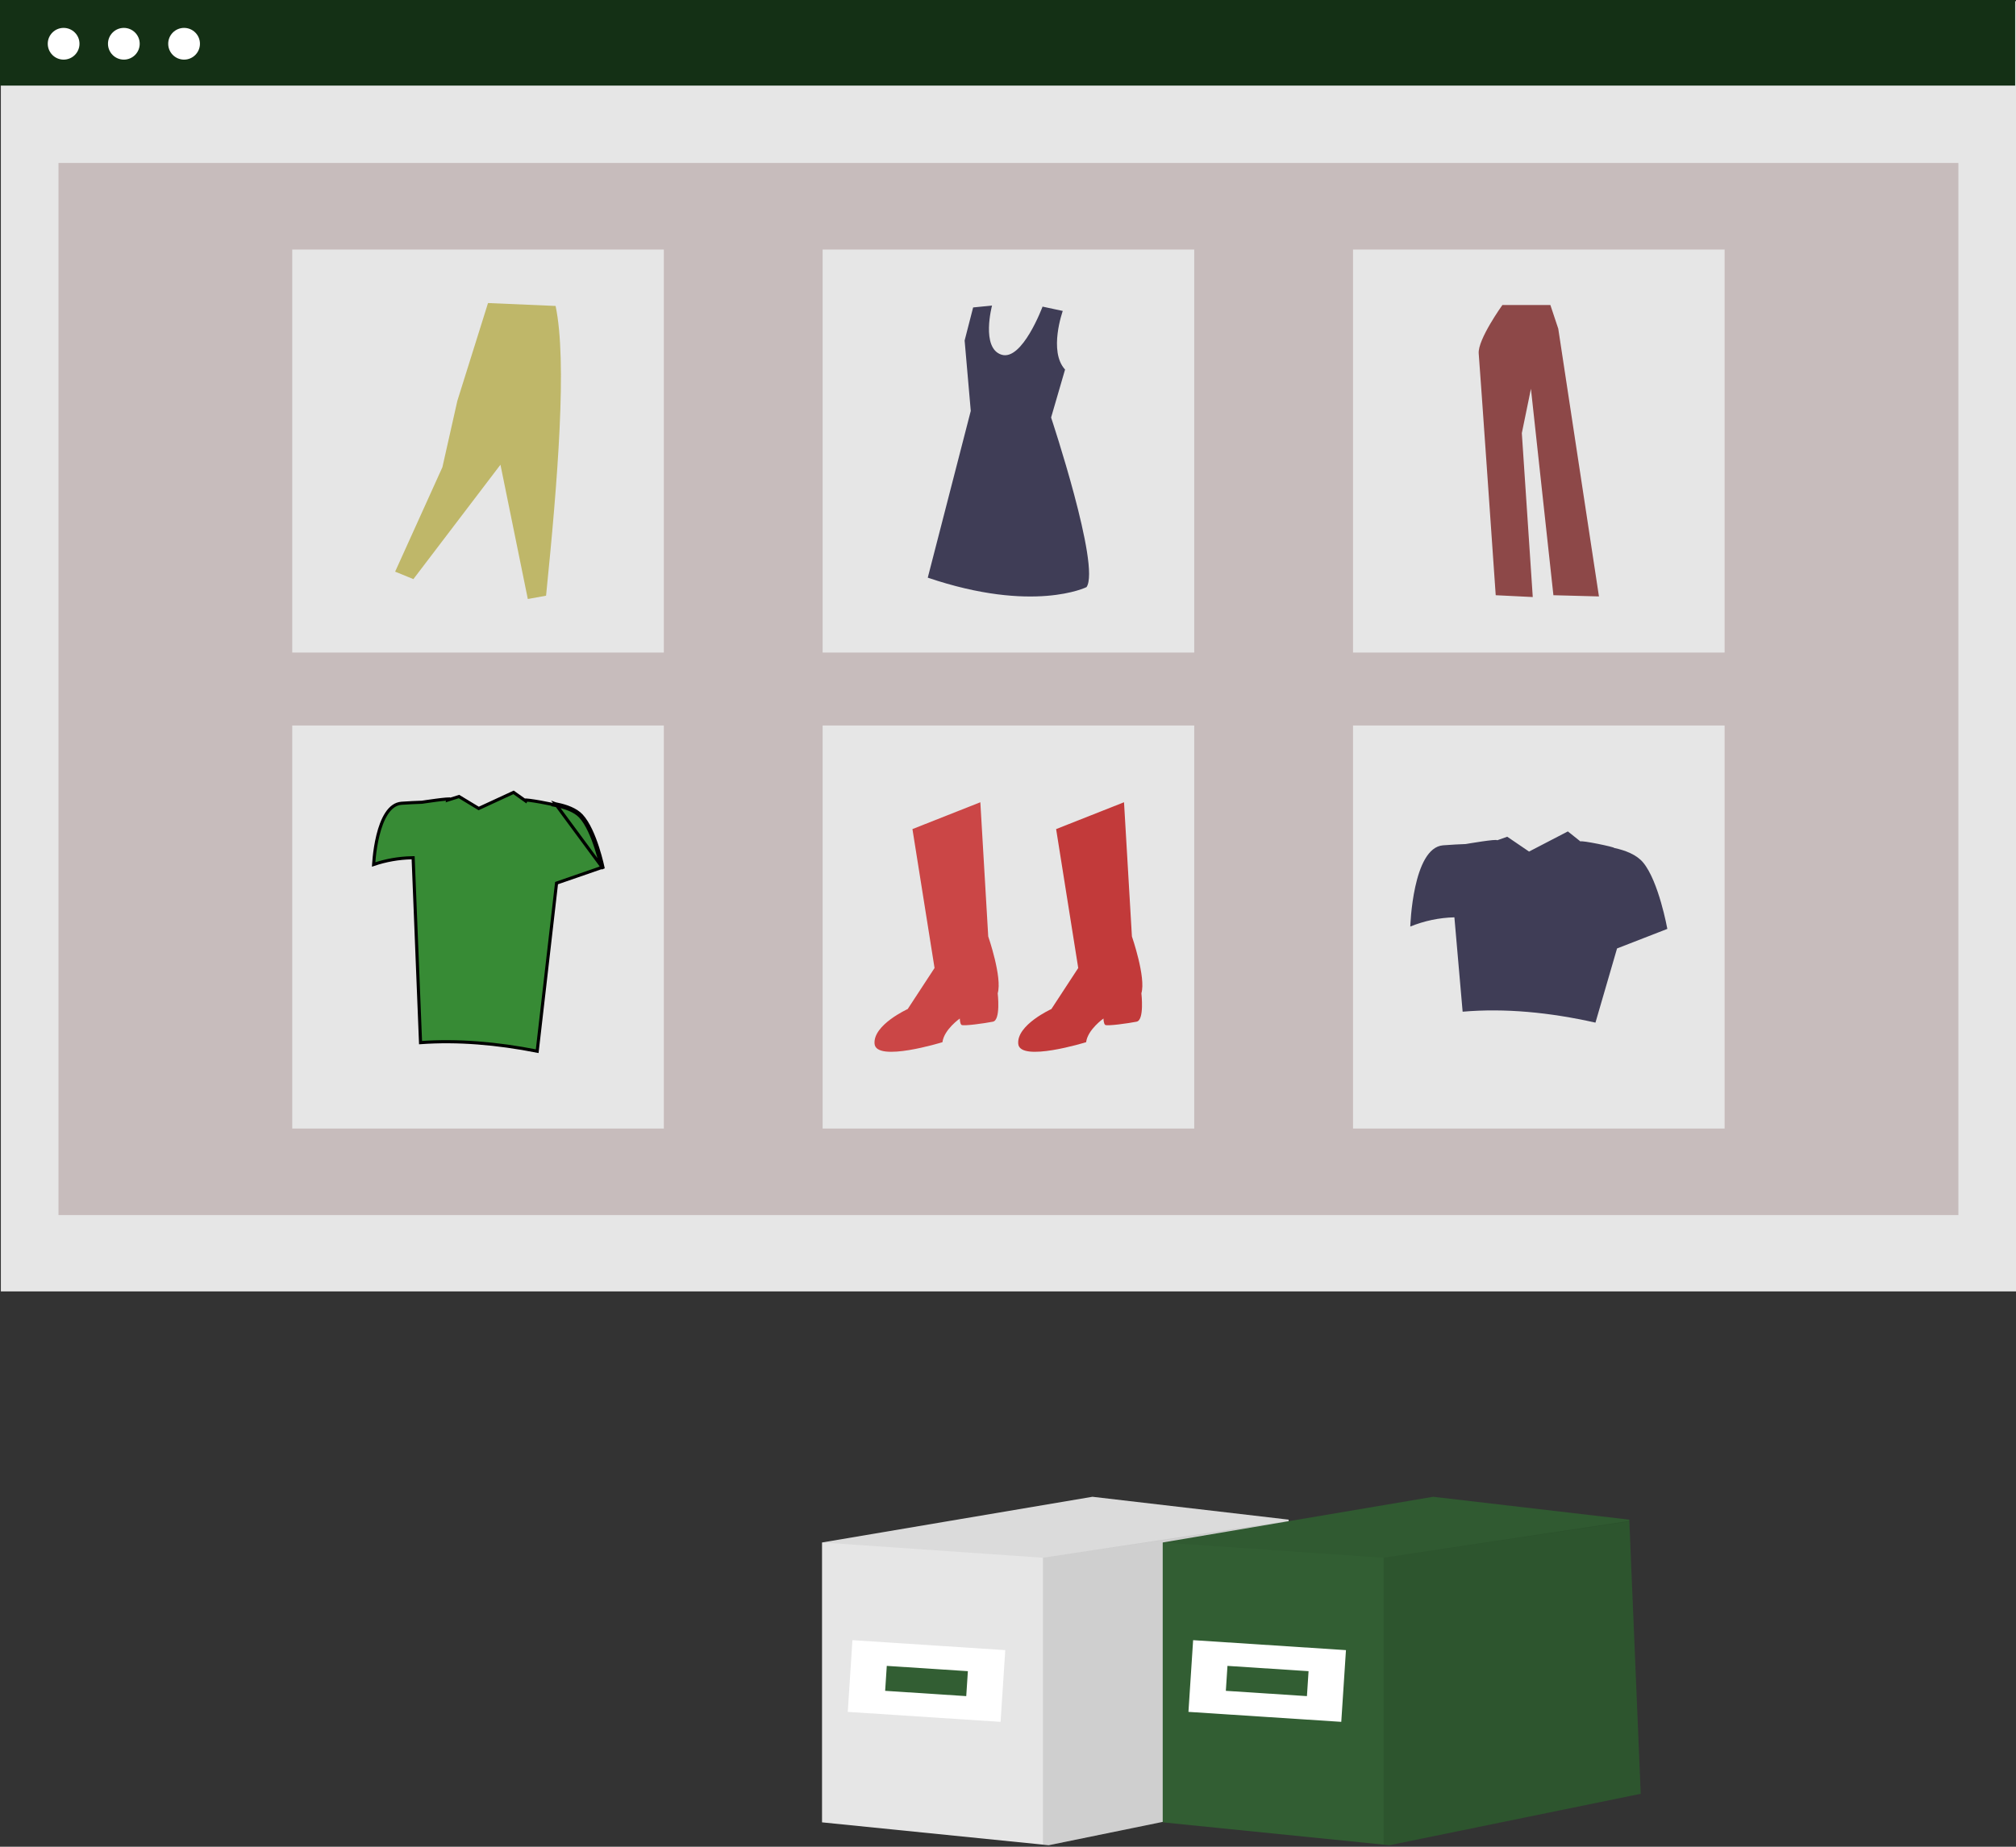 <svg width="645" height="591" viewBox="0 0 645 591" fill="none" xmlns="http://www.w3.org/2000/svg">
<rect x="0" y="0" width="645" height="591" fill="#333333" stroke="none"/>
<g id="anim">
<g id="page">
<path id="Vector" d="M645 0.366H0.275V413.276H645V0.366Z" fill="#E6E6E6"/>
<path id="Vector_2" d="M626.564 52.155H18.711V388.848H626.564V52.155Z" fill="#A99494" fill-opacity="0.51"/>
<path id="Vector_3" d="M644.725 0H0V27.39H644.725V0Z" fill="#143015"/>
<path id="Vector_4" d="M20.354 19.08C23.158 19.08 25.431 16.807 25.431 14.003C25.431 11.2 23.158 8.927 20.354 8.927C17.55 8.927 15.278 11.2 15.278 14.003C15.278 16.807 17.55 19.08 20.354 19.08Z" fill="white"/>
<path id="Vector_5" d="M39.624 19.08C42.427 19.08 44.7 16.807 44.7 14.003C44.7 11.2 42.427 8.927 39.624 8.927C36.82 8.927 34.547 11.2 34.547 14.003C34.547 16.807 36.82 19.08 39.624 19.08Z" fill="white"/>
<path id="Vector_6" d="M58.893 19.08C61.697 19.08 63.97 16.807 63.97 14.003C63.97 11.2 61.697 8.927 58.893 8.927C56.089 8.927 53.816 11.2 53.816 14.003C53.816 16.807 56.089 19.08 58.893 19.08Z" fill="white"/>
<path id="Vector_7" d="M212.388 79.848H93.501V208.829H212.388V79.848Z" fill="#E6E6E6"/>
<path id="Vector_8" d="M382.08 79.848H263.193V208.829H382.08V79.848Z" fill="#E6E6E6"/>
<path id="Vector_9" d="M551.772 79.848H432.885V208.829H551.772V79.848Z" fill="#E6E6E6"/>
<path id="Vector_10" d="M212.388 232.176H93.501V361.158H212.388V232.176Z" fill="#E6E6E6"/>
<path id="Vector_11" d="M382.08 232.176H263.193V361.158H382.08V232.176Z" fill="#E6E6E6"/>
<path id="Vector_12" d="M551.772 232.176H432.885V361.158H551.772V232.176Z" fill="#E6E6E6"/>
<path id="Vector_13" d="M291.928 265.325L313.65 256.737L316.175 299.676C316.175 299.676 320.722 312.81 319.206 317.862C319.206 317.862 320.217 326.45 317.691 326.955C315.165 327.46 308.093 328.47 307.588 327.965C307.083 327.46 307.083 325.945 307.083 325.945C307.083 325.945 302.031 329.481 301.526 333.522C301.526 333.522 280.309 340.089 279.804 334.027C279.299 327.965 290.412 322.914 290.412 322.914L299 309.779L291.928 265.325Z" fill="#CB4646"/>
<path id="Vector_14" d="M337.897 265.325L359.619 256.737L362.145 299.676C362.145 299.676 366.692 312.81 365.176 317.862C365.176 317.862 366.187 326.45 363.661 326.955C361.135 327.46 354.063 328.47 353.557 327.965C353.052 327.46 353.052 325.945 353.052 325.945C353.052 325.945 348.001 329.481 347.496 333.522C347.496 333.522 326.279 340.089 325.774 334.027C325.268 327.965 336.382 322.914 336.382 322.914L344.97 309.779L337.897 265.325Z" fill="#C23A3A"/>
<path id="Vector_15" d="M340.022 99.51C340.022 99.51 335.397 112.434 340.756 118.262L336.289 133.614C336.289 133.614 352.162 181.236 347.627 187.888C347.627 187.888 330.695 196.354 296.831 184.864L310.588 131.498L308.623 108.972L311.344 98.389L317.391 97.784C317.391 97.784 313.763 111.391 320.415 113.507C327.067 115.624 333.556 98.124 333.556 98.124L340.022 99.51Z" fill="#3F3D56"/>
<path id="Vector_16" d="M126.422 182.941L132.258 185.329L160.116 148.716L168.871 191.696L174.708 190.635C178.452 153.58 181.505 115.785 177.759 97.909L156.136 96.981L146.32 128.287L141.544 149.512L126.422 182.941Z" fill="#BFB769"/>
<path id="Vector_17" d="M525.7 276.018C523.585 273.48 519.949 272.107 516.458 271.366C516.562 271.048 505.839 268.834 505.66 269.29L501.619 266.071L489.204 272.518L482.227 267.769L478.985 268.919C479.117 268.347 468.924 270.112 468.924 270.112C466.977 270.182 464.49 270.304 461.706 270.518C451.957 271.268 451.207 296.516 451.207 296.516C455.693 294.681 460.476 293.68 465.321 293.561L467.956 323.763C481.508 322.601 495.722 323.953 510.451 327.263L517.36 303.522L533.449 297.266C533.449 297.266 530.7 282.017 525.7 276.018Z" fill="#3F3D56"/>
</g>
<path id="shirt" d="M176.148 257.309C176.523 257.392 176.837 257.466 177.071 257.528L177.036 257.621L177.618 257.731C180.742 258.321 183.875 259.397 185.662 261.305C187.828 263.618 189.544 267.773 190.725 271.425C191.311 273.237 191.758 274.901 192.058 276.113C192.208 276.718 192.321 277.21 192.397 277.55C192.404 277.584 192.412 277.616 192.418 277.647L178.36 282.512L178.062 282.615L178.026 282.927L171.872 336.404C158.961 333.861 146.479 332.807 134.549 333.661L132.198 274.989L132.179 274.499L131.688 274.509C127.529 274.6 123.419 275.326 119.538 276.655C119.54 276.617 119.542 276.578 119.545 276.537C119.58 275.989 119.64 275.204 119.74 274.259C119.939 272.369 120.294 269.847 120.919 267.313C121.546 264.771 122.436 262.251 123.688 260.34C124.939 258.432 126.504 257.195 128.481 257.06C130.979 256.889 133.21 256.791 134.957 256.735L134.988 256.734L135.018 256.73L134.941 256.236L135.018 256.73L135.018 256.73L135.019 256.73L135.024 256.729L135.043 256.726L135.12 256.714C135.187 256.704 135.285 256.689 135.41 256.67C135.66 256.633 136.017 256.579 136.445 256.517C137.301 256.392 138.441 256.23 139.577 256.082C140.714 255.934 141.84 255.802 142.67 255.735C142.945 255.712 143.181 255.698 143.371 255.692L143.283 256.029L144.145 255.757L146.845 254.904L152.929 258.589L153.157 258.727L153.398 258.616L164.306 253.575L167.707 255.985L168.206 256.339L168.343 256.029C168.371 256.03 168.403 256.031 168.438 256.033C168.698 256.046 169.072 256.084 169.531 256.143C170.446 256.26 171.656 256.454 172.862 256.668C174.068 256.882 175.263 257.115 176.148 257.309ZM177.711 257.239L178.18 257.413C178.19 257.387 178.197 257.361 178.202 257.336C181.189 257.95 184.223 259.037 186.027 260.964C190.526 265.767 193 277.975 193 277.975L177.711 257.239ZM177.439 257.641C177.44 257.642 177.441 257.642 177.441 257.642C177.441 257.642 177.44 257.642 177.439 257.641Z" fill="#378B35" stroke="black"/>
<g id="boxes">
<path id="Vector_18" d="M415.929 574.049L335.507 590.51L333.674 590.323L263 583.19V493.627L349.516 479L412.275 486.319L412.298 486.716V486.903L415.929 574.049Z" fill="#E6E6E6"/>
<path id="Vector_19" opacity="0.1" d="M415.929 574.049L335.507 590.51L333.674 590.323V498.507L412.298 486.716L415.929 574.049Z" fill="black"/>
<path id="Vector_20" opacity="0.05" d="M412.298 486.903L412.275 486.926L333.674 498.507L263 493.627L349.516 479L412.275 486.319L412.298 486.716V486.903Z" fill="black"/>
<path id="Vector_21" d="M321.626 528.076L272.73 524.884L271.232 547.836L320.128 551.027L321.626 528.076Z" fill="white"/>
<path id="Vector_22" d="M309.662 534.811L283.717 533.117L283.196 541.1L309.141 542.794L309.662 534.811Z" fill="#325E33"/>
<path id="Vector_23" d="M524.929 574.049L444.507 590.51L442.674 590.323L372 583.19V493.627L458.516 479L521.275 486.319L521.298 486.716V486.903L524.929 574.049Z" fill="#325E33"/>
<path id="Vector_24" opacity="0.1" d="M524.929 574.049L444.507 590.51L442.674 590.323V498.507L521.298 486.716L524.929 574.049Z" fill="black"/>
<path id="Vector_25" opacity="0.05" d="M521.298 486.903L521.275 486.926L442.674 498.507L372 493.627L458.516 479L521.275 486.319L521.298 486.716V486.903Z" fill="black"/>
<path id="Vector_26" d="M430.626 528.076L381.73 524.884L380.232 547.836L429.128 551.027L430.626 528.076Z" fill="white"/>
<path id="Vector_27" d="M418.662 534.811L392.717 533.117L392.196 541.1L418.141 542.794L418.662 534.811Z" fill="#325E33"/>
</g>
<path id="pant" d="M480.678 97.612C480.678 97.612 472.712 108.687 473.101 113.155C473.489 117.624 478.541 190.482 478.541 190.482L490.392 191.065L486.895 138.607L489.809 124.424L496.998 190.482L511.57 190.87L498.552 105.19L496.027 97.612L480.678 97.612Z" fill="#8D4848"/>
</g>
</svg>
